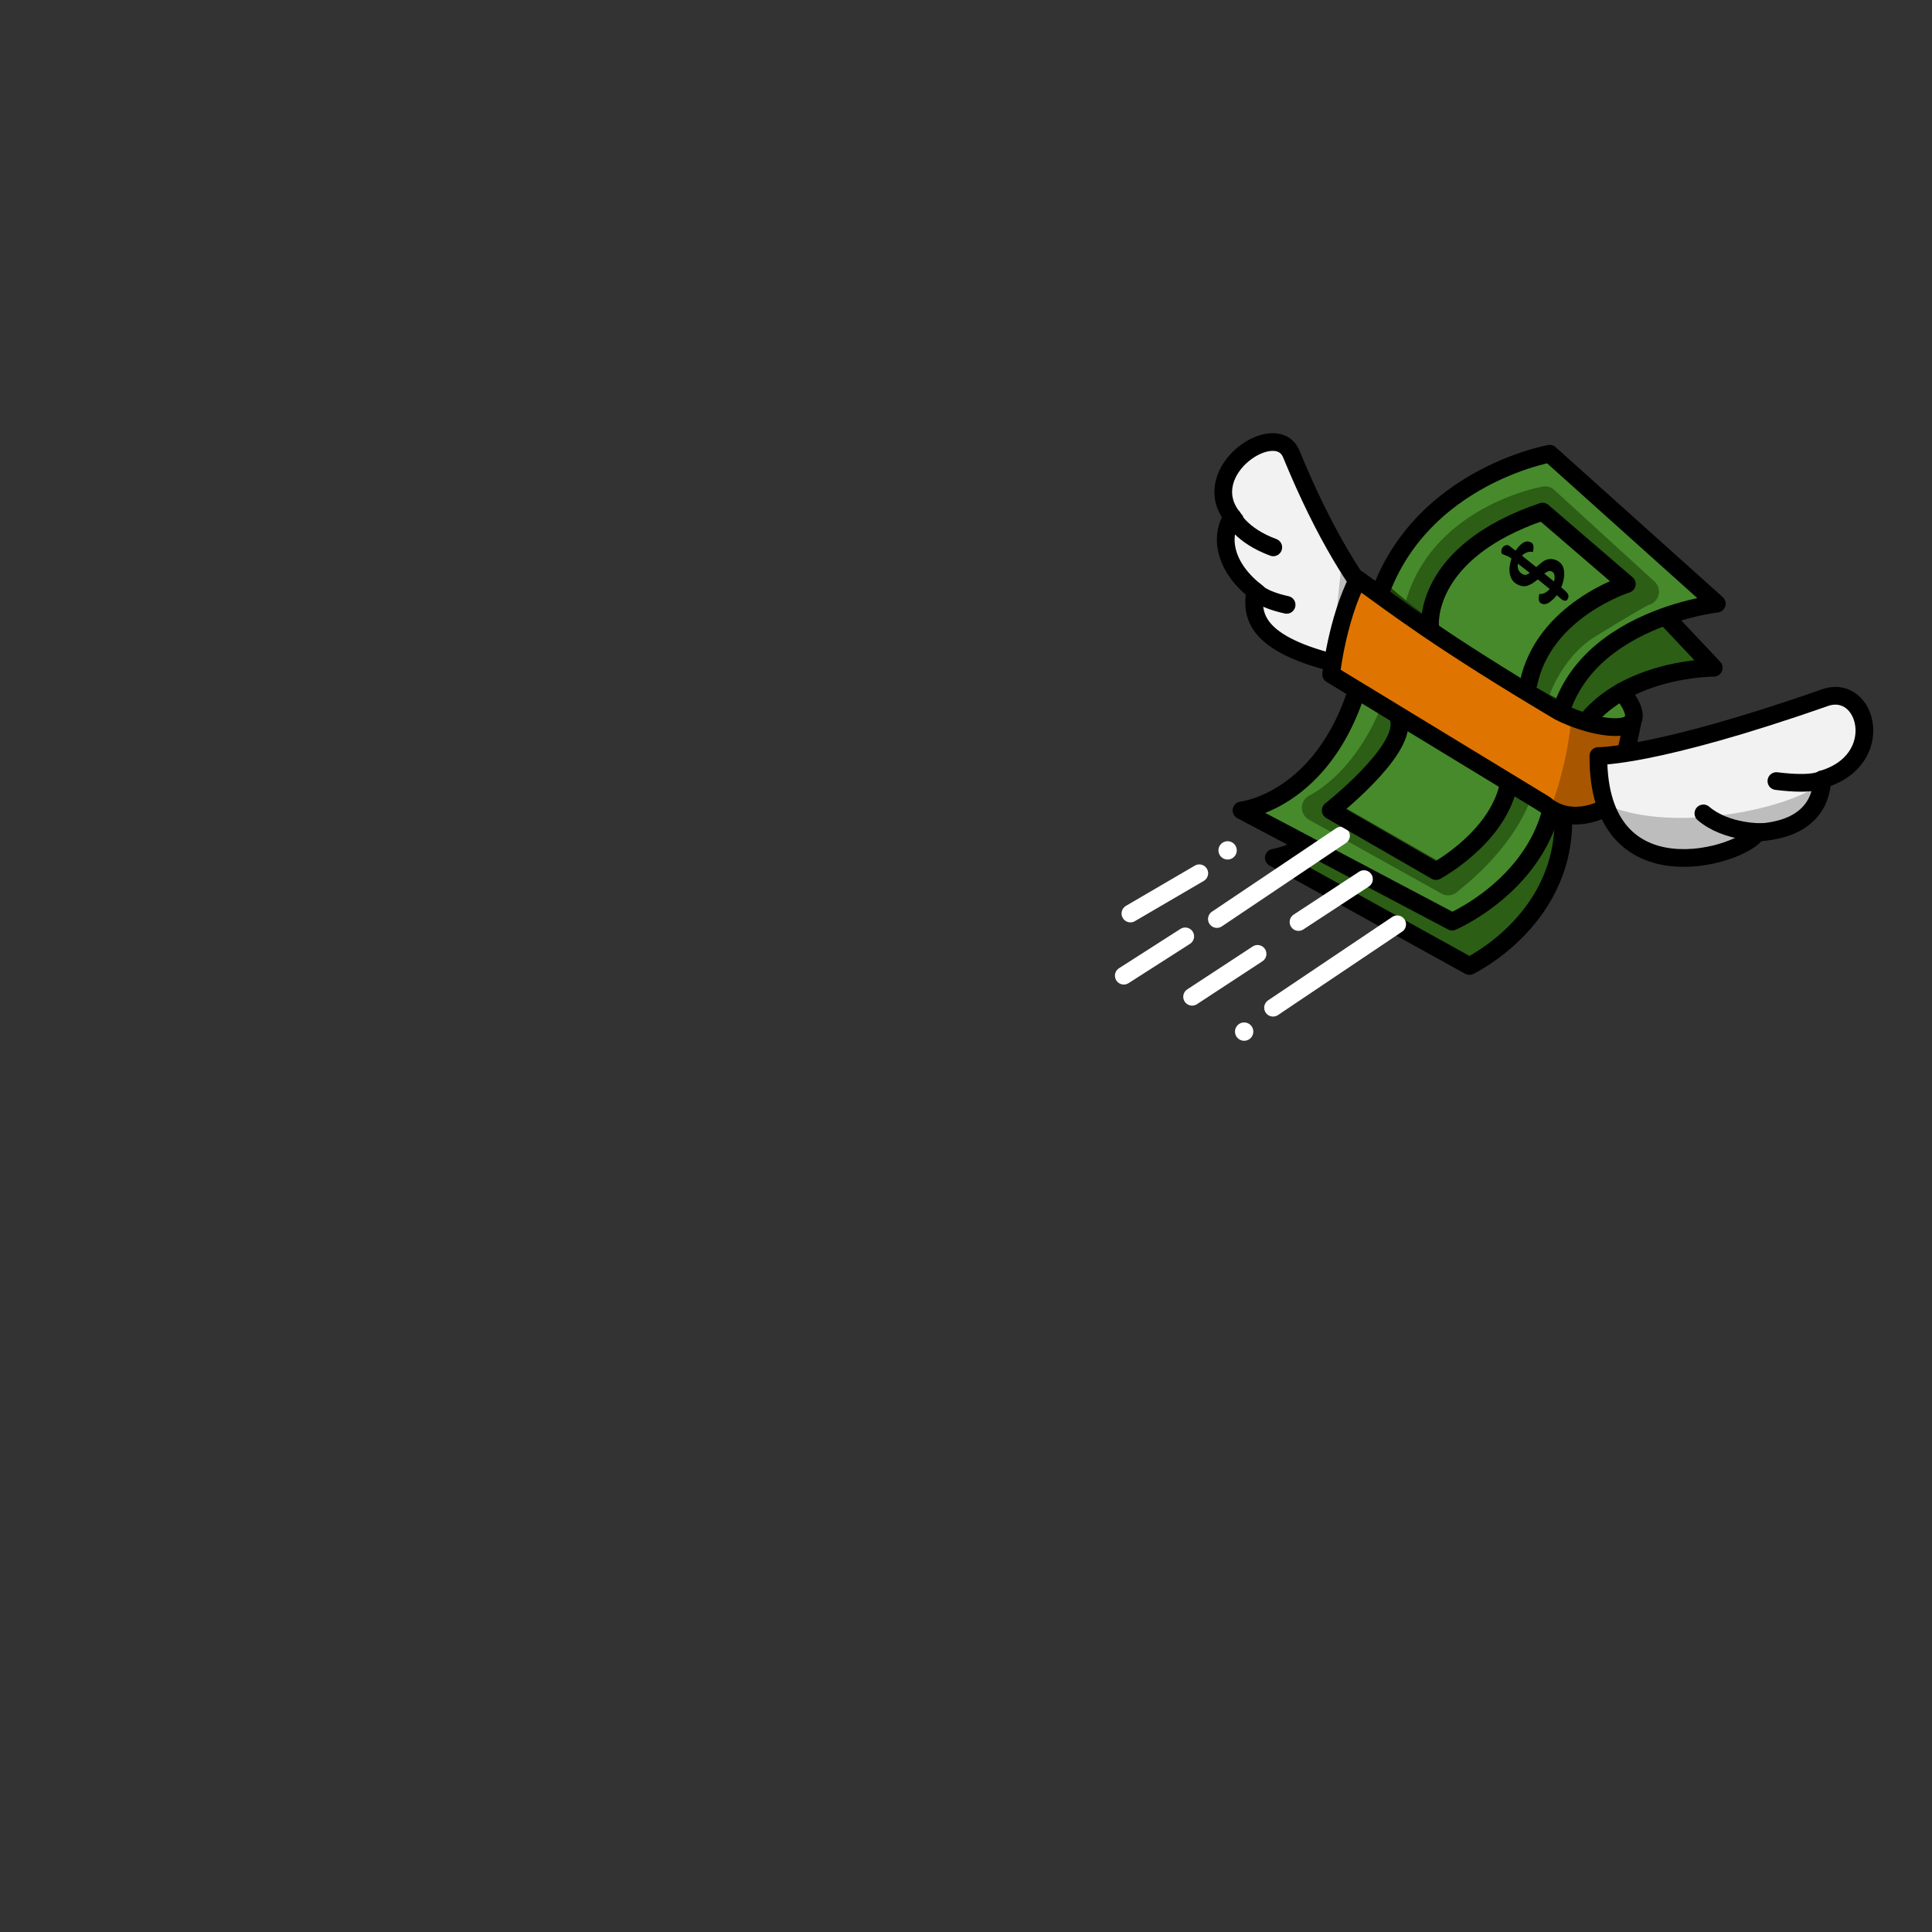 <svg width="2000" height="2000" viewBox="0 0 2000 2000" fill="none" xmlns="http://www.w3.org/2000/svg">
<rect x="0" y="0" width="2000" height="2000" fill="#333333" stroke="none"/>
<g clip-path="url(#clip0_7_1412)">
<mask id="mask0_7_1412" style="mask-type:luminance" maskUnits="userSpaceOnUse" x="0" y="0" width="2000" height="2000">
<path d="M2000 0H0V2000H2000V0Z" fill="white"/>
</mask>
<g mask="url(#mask0_7_1412)">
<path d="M1470.26 667.61C1472.31 674.53 1406.99 641.31 1336.79 470.07C1321.38 432.47 1238.84 487.28 1275.69 535.03C1264.28 552.07 1264.21 583.48 1299.18 611.73C1296.23 634.87 1295.01 667.04 1391.25 688.77" fill="#F2F2F2"/>
<path d="M1275.69 535.02C1275.69 535.02 1284.67 554.32 1318.08 566.62L1275.69 535.02Z" fill="#F2F2F2"/>
<path d="M1299.18 611.72C1299.18 611.72 1305.26 620.26 1331.89 626.13L1299.18 611.72Z" fill="#F2F2F2"/>
<path d="M1671.29 711.45C1641 728.99 1629.69 739.58 1653.1 746.26C1686.8 755.87 1702.89 742.3 1671.29 711.45Z" fill="#468A2C"/>
<path d="M1389.94 570.03C1384.37 637 1378.07 645.92 1389.91 692.88C1393.35 693.75 1398.55 698.21 1402.28 699.05L1479.17 678.46C1468.56 675.09 1444.73 688.21 1389.95 570.02L1389.94 570.03Z" fill="#BDBDBD"/>
<path d="M1470.26 667.61C1472.31 674.53 1406.99 641.31 1336.79 470.07C1321.38 432.47 1238.84 487.28 1275.69 535.03C1264.28 552.07 1264.21 583.48 1299.18 611.73C1296.23 634.87 1295.01 667.04 1391.25 688.77" stroke="black" stroke-width="18.34" stroke-miterlimit="10"/>
<path d="M1275.69 535.02C1275.69 535.02 1284.67 554.32 1318.08 566.62" stroke="black" stroke-width="18.34" stroke-linecap="round" stroke-linejoin="round"/>
<path d="M1299.18 611.72C1299.18 611.72 1305.26 620.26 1331.89 626.13" stroke="black" stroke-width="18.34" stroke-linecap="round" stroke-linejoin="round"/>
<path d="M1609.53 516.89C1609.53 516.89 1459.31 547.38 1438.87 707.49C1417.43 875.42 1318.6 887.95 1318.6 887.95L1521.09 999.99C1521.09 999.99 1626.2 949.85 1617.89 837C1607.14 690.94 1774.05 691.29 1774.05 691.29L1609.53 516.88V516.89Z" fill="#2C5E15" stroke="black" stroke-width="18.34" stroke-linecap="round" stroke-linejoin="round"/>
<path d="M1604.25 469.71C1604.25 469.71 1441.26 498.45 1417.4 659.09C1392.38 827.57 1285.22 838.91 1285.22 838.91L1503.28 954.05C1503.28 954.05 1617.64 904.99 1609.86 791.49C1599.79 644.59 1777.22 624.94 1777.22 624.94L1604.24 469.71H1604.25Z" fill="#468A2C"/>
<path d="M1499.88 926.83C1497.44 926.96 1494.96 926.47 1492.67 925.3L1355.47 848.8C1350.63 846.33 1347.62 841.32 1347.72 835.88C1347.82 830.44 1351.01 825.54 1355.94 823.26C1359.06 821.76 1434.31 784.32 1449.86 649.61C1464.05 526.64 1596.17 503.8 1597.49 503.62C1601.61 503.05 1605.75 504.32 1608.84 507.08L1712.59 601.88C1716.59 605.43 1718.25 610.93 1716.9 616.11C1715.54 621.28 1711.39 625.26 1706.16 626.39C1705.86 626.46 1680.7 640.62 1650.73 659.34C1612.83 683.01 1592.33 736.07 1593.99 773.23C1597.79 858.19 1512.7 918.97 1509.44 922.42C1506.87 925.13 1503.43 926.65 1499.88 926.85V926.83ZM1390.04 834.53L1495.7 894.96C1513.55 873.61 1568.2 834.52 1565.55 775.41C1562.1 698.23 1630.15 631.39 1680.63 613.23L1595.12 532.89C1571.41 537.84 1493.38 568.24 1478.06 652.86C1459.04 757.92 1418.56 811.76 1390.03 834.52L1390.04 834.53Z" fill="#2C5E15"/>
<path d="M1435.58 604.53C1427.81 621.92 1422.42 635.19 1419.14 657.31C1416 678.48 1411.55 697.17 1406.19 713.67L1600.74 830.8L1611.37 784.97C1610.34 760.35 1614.11 745.73 1621.98 727.93C1540.25 688.98 1456.87 624.91 1435.59 604.52L1435.58 604.53Z" fill="#1A4403"/>
<path d="M1604.25 469.71C1604.25 469.71 1441.26 498.45 1417.4 659.09C1392.38 827.57 1285.22 838.91 1285.22 838.91L1503.28 954.05C1503.28 954.05 1617.64 904.99 1609.86 791.49C1599.79 644.59 1777.22 624.94 1777.22 624.94L1604.24 469.71H1604.25Z" stroke="black" stroke-width="18.34" stroke-linecap="round" stroke-linejoin="round"/>
<path d="M1401.54 601.73C1406.39 592.1 1449.93 644.71 1611.81 729.6C1661.9 758.58 1688.53 746.83 1693.63 732.64C1693.63 732.64 1677.32 798.02 1670.95 821.56C1665.03 829.55 1625.96 850.69 1597.21 825.8L1375.81 702.87C1375.81 702.87 1379.89 644.73 1401.53 601.73H1401.54Z" fill="#DF7500"/>
<path d="M1671.4 833.29C1677.77 809.75 1694.08 744.37 1694.08 744.37C1689.62 756.78 1658.88 760.11 1626.29 747.66C1623.82 770.72 1617.81 804.48 1603.35 841.78C1631.32 859.73 1665.87 840.76 1671.4 833.29Z" fill="#A85600"/>
<path d="M1678.89 715.97C1719.79 766.87 1650.88 755.92 1613.6 736.37C1489.93 662.79 1446.43 628.88 1405.6 599.51C1383.95 642.51 1378 698.07 1378 698.07L1599 832.58C1627.75 857.47 1666.82 836.33 1672.74 828.34L1690.38 745.62" stroke="black" stroke-width="18.34" stroke-linecap="round" stroke-linejoin="round"/>
<path d="M1259.72 951.38L1388.21 865.05" stroke="white" stroke-width="18.34" stroke-linecap="round" stroke-linejoin="round"/>
<path d="M1163.34 1010.03L1226.94 969.33" stroke="white" stroke-width="18.34" stroke-linecap="round" stroke-linejoin="round"/>
<path d="M1234.07 1031.85L1301.82 987.45" stroke="white" stroke-width="18.34" stroke-linecap="round" stroke-linejoin="round"/>
<path d="M1344.22 954.46L1411.97 910.06" stroke="white" stroke-width="18.34" stroke-linecap="round" stroke-linejoin="round"/>
<path d="M1170.2 945.67L1241.5 904" stroke="white" stroke-width="18.34" stroke-linecap="round" stroke-linejoin="round"/>
<path d="M1270.81 889.81C1276.06 889.81 1280.31 885.557 1280.31 880.31C1280.31 875.063 1276.06 870.81 1270.81 870.81C1265.56 870.81 1261.31 875.063 1261.31 880.31C1261.31 885.557 1265.56 889.81 1270.81 889.81Z" fill="white"/>
<path d="M1287.95 1077.42C1293.2 1077.42 1297.45 1073.17 1297.45 1067.92C1297.45 1062.67 1293.2 1058.42 1287.95 1058.42C1282.7 1058.42 1278.45 1062.67 1278.45 1067.92C1278.45 1073.17 1282.7 1077.42 1287.95 1077.42Z" fill="white"/>
<path d="M1317.86 1043.17L1446.35 956.83" stroke="white" stroke-width="18.34" stroke-linecap="round" stroke-linejoin="round"/>
<path d="M1654.64 782.61C1653.94 933.3 1805.78 885.6 1818.84 861.79C1871.47 859.2 1885.54 830.73 1886.37 806.84C1954.16 787.18 1933.4 706.71 1889.04 722.26C1713.36 783.83 1654.64 782.61 1654.64 782.61Z" fill="#F2F2F2"/>
<path d="M1886.37 806.84C1886.37 806.84 1878.16 813.47 1838.92 808.56L1886.37 806.84Z" fill="#F2F2F2"/>
<path d="M1824.77 861.37C1824.77 861.37 1787.68 862.76 1763.35 842.03L1824.77 861.37Z" fill="#F2F2F2"/>
<path d="M1665.68 834.39C1671.9 931.24 1800.21 880.25 1816.53 865.15C1855.55 866.58 1893.68 821.48 1883.98 811.99C1848.24 838.27 1732.94 861.96 1665.68 834.39Z" fill="#BDBDBD"/>
<path d="M1654.64 782.61C1653.94 933.3 1805.78 885.6 1818.84 861.79C1871.47 859.2 1885.54 830.73 1886.37 806.84C1954.16 787.18 1933.4 706.71 1889.04 722.26C1713.36 783.83 1654.64 782.61 1654.64 782.61Z" stroke="black" stroke-width="18.34" stroke-linecap="round" stroke-linejoin="round"/>
<path d="M1886.37 806.84C1886.37 806.84 1878.16 813.47 1838.92 808.56" stroke="black" stroke-width="18.34" stroke-linecap="round" stroke-linejoin="round"/>
<path d="M1824.77 861.37C1824.77 861.37 1787.68 862.76 1763.35 842.03" stroke="black" stroke-width="18.34" stroke-linecap="round" stroke-linejoin="round"/>
<path d="M1480.4 648.31C1480.4 648.31 1472.41 571.78 1596.88 529.59L1684.08 604.58C1684.08 604.58 1597.93 631.66 1582.34 707.55" stroke="black" stroke-width="18.34" stroke-linecap="round" stroke-linejoin="round"/>
<path d="M1561.23 814.42C1548.48 868.59 1486.56 901.7 1486.56 901.7L1377.57 838.9C1377.57 838.9 1454.34 778.61 1448.43 746.26" stroke="black" stroke-width="18.34" stroke-linecap="round" stroke-linejoin="round"/>
<path d="M1580.94 571.78C1578.88 572.49 1577.05 573.63 1575.46 575.18C1579.02 577.93 1583.06 581.16 1587.59 584.86L1590.31 587.04C1593.28 584.4 1595.62 582.47 1597.35 581.26C1599.07 580.05 1601.13 579.23 1603.54 578.8C1605.95 578.38 1608.6 578.82 1611.49 580.13C1615.74 582.06 1618.26 585.54 1619.04 590.58C1619.82 595.62 1618.87 601.45 1616.18 608.08C1619.08 610.48 1620.76 611.93 1621.22 612.46C1622.38 613.68 1623.13 614.83 1623.5 615.92C1623.86 617 1623.75 618.2 1623.15 619.51C1622.63 620.67 1621.97 621.4 1621.2 621.71C1620.42 622.02 1619.15 621.84 1617.37 621.16L1611.61 616.07C1609.13 619.31 1606.47 621.86 1603.64 623.71C1600.81 625.56 1598.18 625.93 1595.77 624.84C1592.88 623.53 1592.16 620.16 1593.61 614.75C1595.25 615.18 1597.04 614.9 1598.97 613.91C1600.91 612.92 1602.68 611.56 1604.29 609.82C1603.86 609.38 1603.38 608.97 1602.85 608.6C1599.82 606.08 1596.19 603.14 1591.95 599.76L1590.75 600.73C1587.52 603.38 1584.4 605.22 1581.4 606.27C1578.39 607.32 1575.16 607.05 1571.69 605.48C1568.17 603.89 1565.73 601.51 1564.34 598.35C1562.96 595.19 1562.39 591.84 1562.63 588.31C1562.87 584.78 1563.56 581.47 1564.71 578.38L1561.65 576.14C1560.84 575.84 1559.73 575.39 1558.31 574.82C1556.89 574.24 1555.79 573.77 1555.01 573.42C1554.4 572.95 1554.11 572.11 1554.16 570.9C1554.2 569.68 1554.42 568.66 1554.8 567.82C1555.37 566.56 1556.35 565.58 1557.74 564.89C1559.14 564.2 1560.47 564.1 1561.76 564.62C1563.38 565.8 1565.78 567.62 1568.97 570.07C1571.24 566.61 1573.7 563.96 1576.37 562.13C1579.04 560.3 1581.79 560.03 1584.62 561.31C1587.51 562.62 1588.23 565.99 1586.78 571.41C1584.96 570.96 1583.02 571.09 1580.95 571.8L1580.94 571.78ZM1580.07 594.94C1581.17 594.61 1582.34 593.97 1583.6 593.03C1580.68 590.69 1577.17 587.96 1573.07 584.84L1571.32 583.47C1570.85 586.05 1571.1 588.31 1572.08 590.27C1573.06 592.23 1574.6 593.69 1576.69 594.64C1577.85 595.16 1578.97 595.26 1580.07 594.94ZM1602.71 591.4C1601.47 591.82 1600.12 592.61 1598.64 593.78L1604.11 598.25L1608.78 601.98C1609.39 599.66 1609.52 597.52 1609.18 595.56C1608.84 593.6 1607.88 592.26 1606.3 591.55C1605.15 591.02 1603.95 590.97 1602.71 591.4Z" fill="black"/>
</g>
</g>
<defs>
<clipPath id="clip0_7_1412">
<rect width="2000" height="2000" fill="white"/>
</clipPath>
</defs>
</svg>
